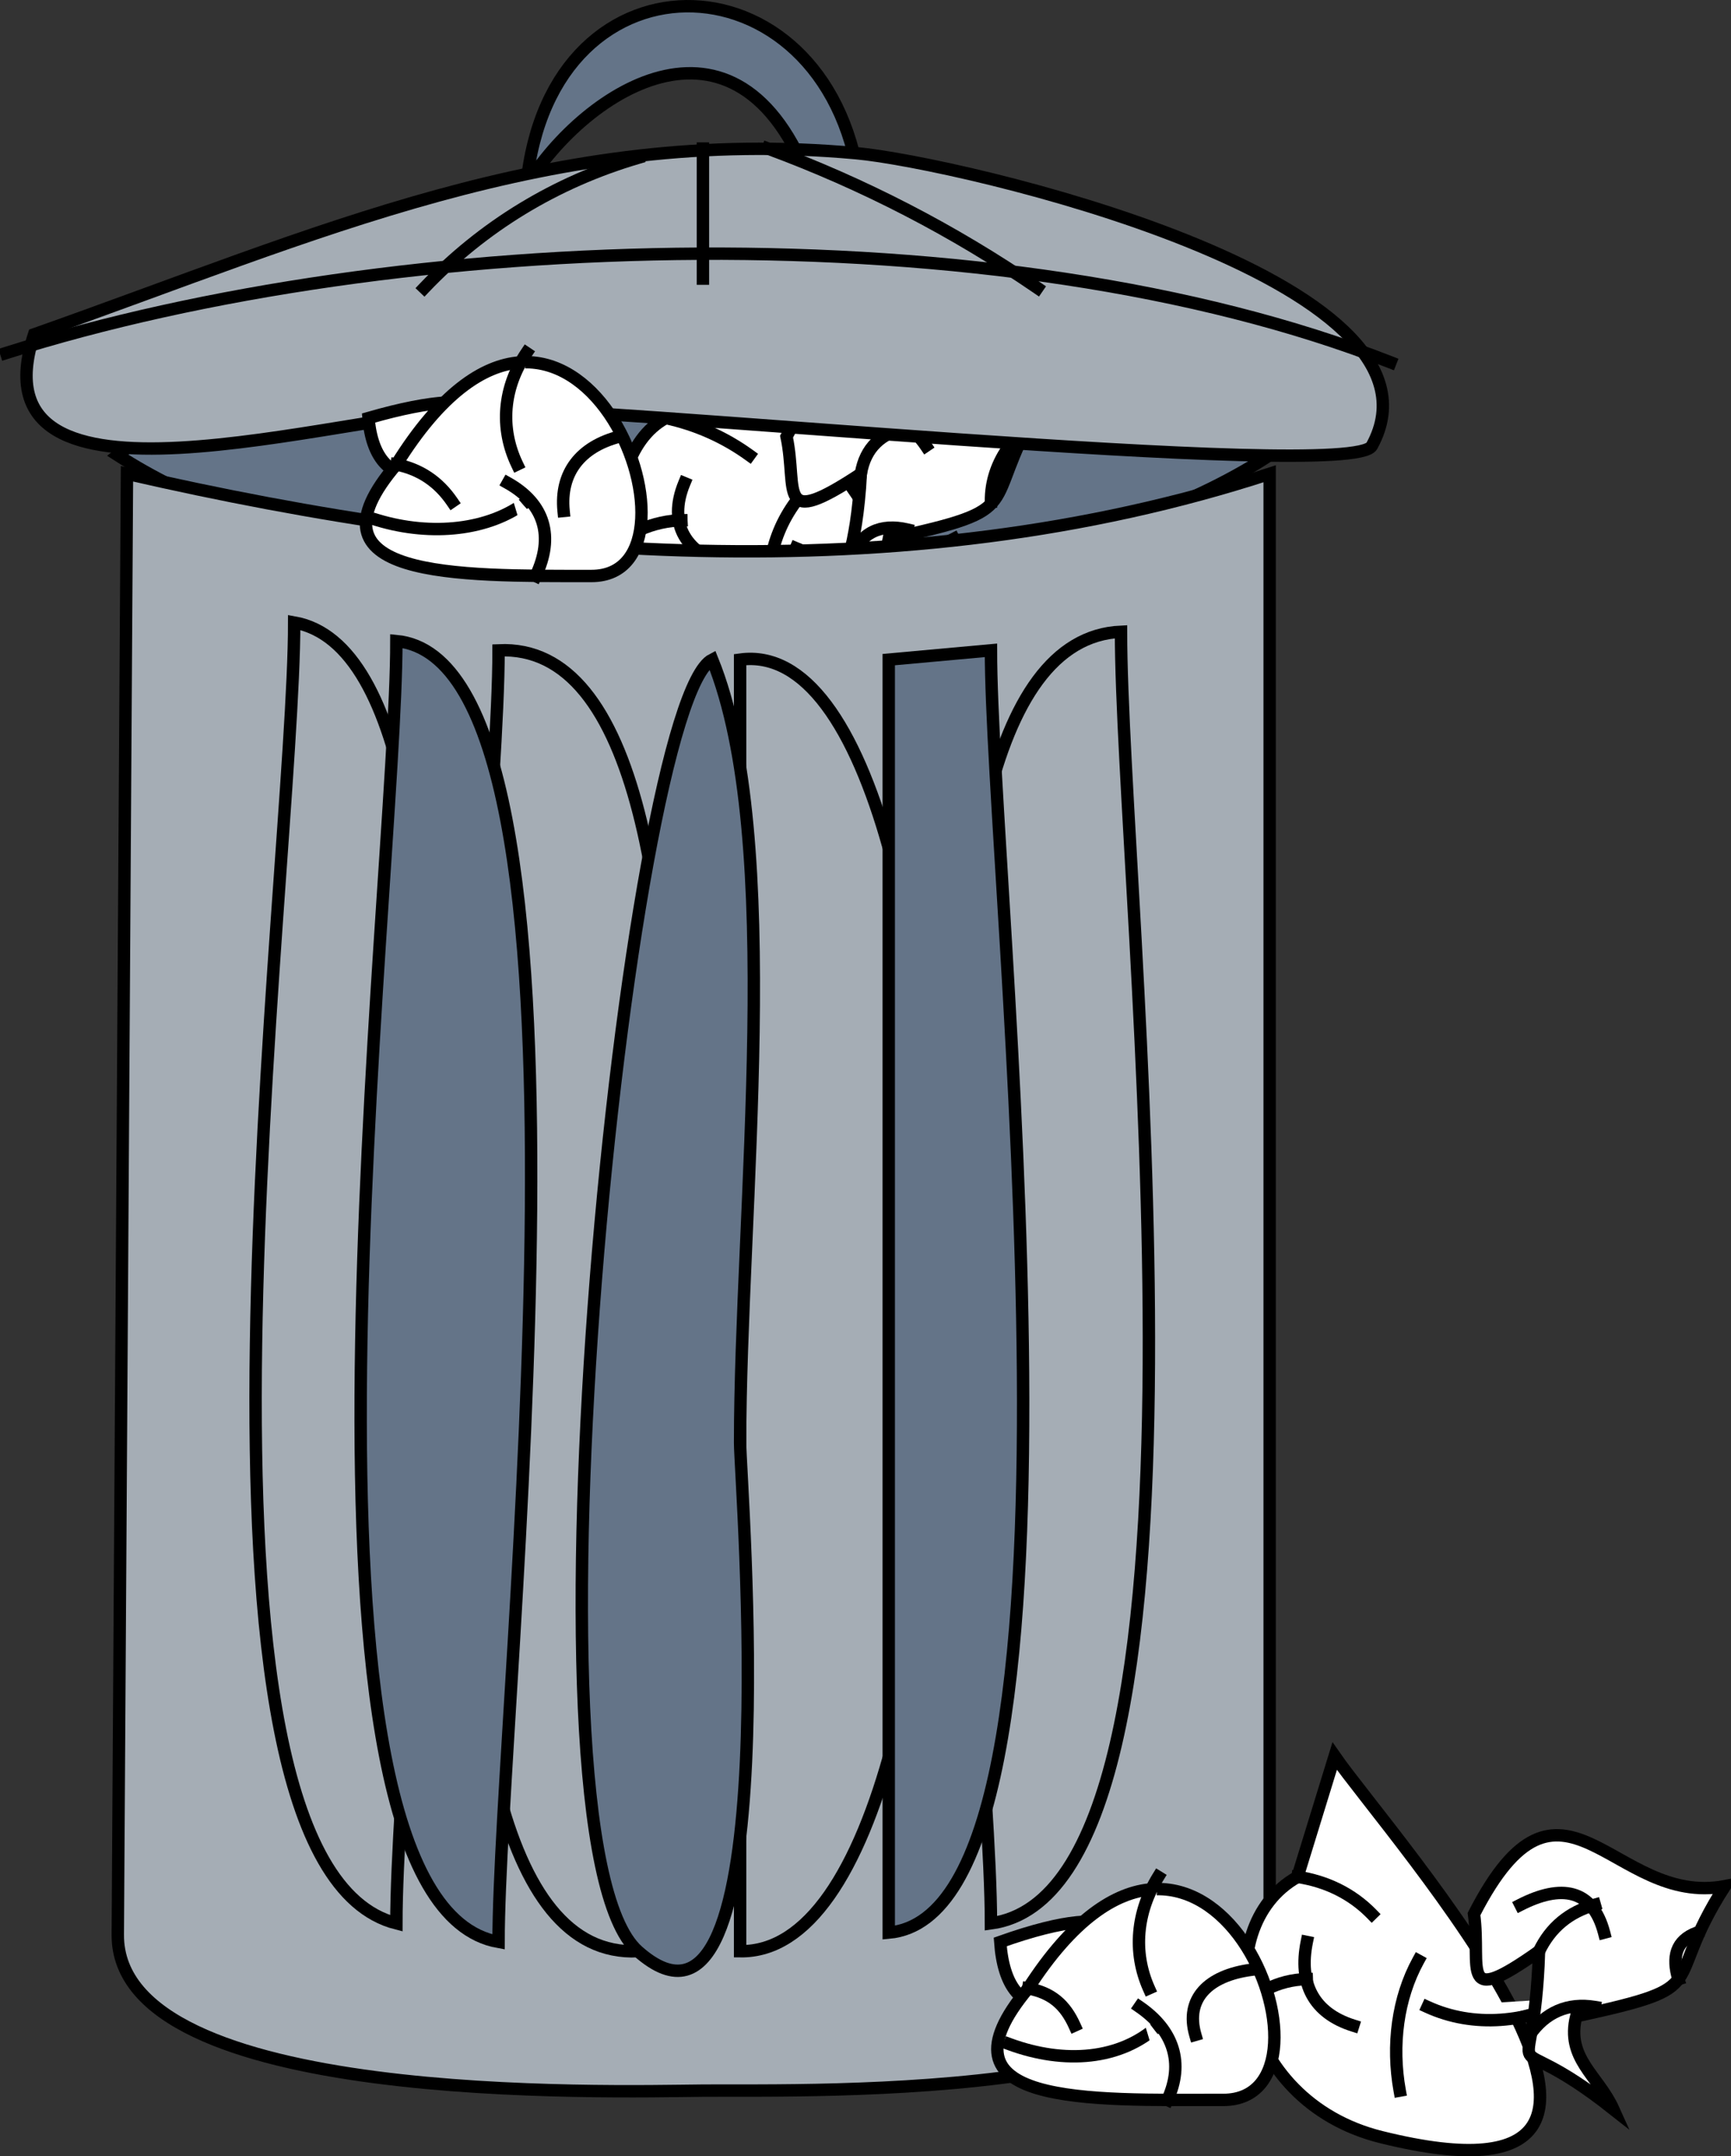 <svg xmlns="http://www.w3.org/2000/svg" xmlns:xlink="http://www.w3.org/1999/xlink" version="1.1" id="Layer_1" x="0px" y="0px" enable-background="new 0 0 822.05 841.89" xml:space="preserve" viewBox="339.13 334.65 139.75 174.04">
<rect x="339.13" y="334.65" width="139.75" height="174.04" fill="#333333" stroke="none"/>
<path fill-rule="evenodd" clip-rule="evenodd" fill="#647488" stroke="#000000" stroke-linecap="square" stroke-miterlimit="10" d="  M441.633,371.39c-22.012,14.374-70.604,14.435-93.002,0C366.823,356.708,424.32,355.827,441.633,371.39z"/>
<path fill-rule="evenodd" clip-rule="evenodd" fill="#FFFFFF" stroke="#000000" stroke-linecap="square" stroke-miterlimit="10" d="  M392.881,368.39c1-3.25,2-6.5,3-9.75c4.69,6.521,34.259,37.186,3.75,30.75C387.857,386.906,386.643,371.758,392.881,368.39z"/>
<path fill-rule="evenodd" clip-rule="evenodd" fill="#FFFFFF" d="M399.631,371.39c-2.335-1.121-4.117-2.428-6.75-3  C395.131,369.39,397.381,370.39,399.631,371.39z"/>
<path fill="none" stroke="#000000" stroke-linecap="square" stroke-miterlimit="10" d="M399.631,371.39  c-2.023-1.462-4.294-2.467-6.75-3"/>
<path fill-rule="evenodd" clip-rule="evenodd" fill="#FFFFFF" d="M387.631,379.64c2.708-1.428,3.566-2.991,6.75-3  C392.131,377.64,389.881,378.64,387.631,379.64z"/>
<path fill="none" stroke="#000000" stroke-linecap="square" stroke-miterlimit="10" d="M387.631,379.64  c1.862-1.903,4.196-2.993,6.75-3"/>
<path fill-rule="evenodd" clip-rule="evenodd" fill="#FFFFFF" d="M394.381,373.64c0.844,2.807-1.167,5.435,3.75,6.75  C396.881,378.14,395.631,375.89,394.381,373.64z"/>
<path fill="none" stroke="#000000" stroke-linecap="square" stroke-miterlimit="10" d="M394.381,373.64  c-1.381,3.329,0.123,5.78,3.75,6.75"/>
<path fill-rule="evenodd" clip-rule="evenodd" fill="#FFFFFF" d="M416.133,378.14c-5.146,0.792-7.816,2.856-12.752,0.75  C407.631,378.64,411.882,378.39,416.133,378.14z"/>
<path fill="none" stroke="#000000" stroke-linecap="square" stroke-miterlimit="10" d="M416.133,378.14  c-4.175,2.125-8.706,2.477-12.752,0.75"/>
<path fill-rule="evenodd" clip-rule="evenodd" fill="#FFFFFF" d="M401.881,385.64c0.191-4.248-1.29-6.719,1.5-10.5  C402.881,378.64,402.381,382.14,401.881,385.64z"/>
<path fill="none" stroke="#000000" stroke-linecap="square" stroke-miterlimit="10" d="M401.881,385.64  c-1.243-3.697-0.748-7.453,1.5-10.5"/>
<path fill-rule="evenodd" clip-rule="evenodd" fill="#FFFFFF" stroke="#000000" stroke-linecap="square" stroke-miterlimit="10" d="  M402.631,369.89c7.151-13.875,11.622-0.822,20.252-2.25c-4.708,8.075-0.512,8.025-12.002,10.5c-0.873,4.109,1.923,4.161,3.75,6.75  c-10.776-6.812-6.734,0.992-6-12C401.708,377.452,403.562,374.304,402.631,369.89z"/>
<path fill-rule="evenodd" clip-rule="evenodd" fill="#FFFFFF" d="M408.631,372.89C411.851,368.957,412.677,367.947,408.631,372.89  L408.631,372.89z"/>
<path fill="none" stroke="#000000" stroke-linecap="square" stroke-miterlimit="10" d="M408.631,372.89  c0.351-2.112,1.652-3.303,3.75-3.75"/>
<path fill="none" stroke="#000000" stroke-linecap="square" stroke-miterlimit="10" d="M412.381,377.39  c-2.157-0.505-3.767,0.242-4.5,2.25"/>
<path fill="none" stroke="#000000" stroke-linecap="square" stroke-miterlimit="10" d="M420.633,370.64  c-0.991,1.336-1.521,2.879-1.5,4.5"/>
<path fill="none" stroke="#000000" stroke-linecap="square" stroke-miterlimit="10" d="M406.381,369.14  c2.807-1.598,5.697-1.174,7.5,1.5"/>
<path fill-rule="evenodd" clip-rule="evenodd" fill="#A5ADB5" stroke="#000000" stroke-linecap="square" stroke-miterlimit="10" d="  M349.381,372.89c-0.247,39.304-0.494,78.607-0.742,117.911c-0.087,13.839,39.829,12.653,47.242,12.589  c8.76-0.076,45.752,1.049,45.752-13.437c0-39.021,0-78.042,0-117.063C411.949,382.575,379.334,379.779,349.381,372.89z"/>
<path fill-rule="evenodd" clip-rule="evenodd" fill="#A5ADB5" stroke="#000000" stroke-linecap="square" stroke-miterlimit="10" d="  M379.381,387.14c0,20.68-11.375,106.062,11.25,105C390.631,471.46,402.006,386.079,379.381,387.14z"/>
<path fill-rule="evenodd" clip-rule="evenodd" fill="#A5ADB5" stroke="#000000" stroke-linecap="square" stroke-miterlimit="10" d="  M362.881,384.89c0,20.203-10.971,100.099,8.25,105C371.131,470.172,381.516,388.172,362.881,384.89z"/>
<path fill-rule="evenodd" clip-rule="evenodd" fill="#647488" stroke="#000000" stroke-linecap="square" stroke-miterlimit="10" d="  M371.131,386.39c0,19.718-10.385,101.718,8.25,105C379.381,472.065,389.118,388.078,371.131,386.39z"/>
<path fill-rule="evenodd" clip-rule="evenodd" fill="#647488" stroke="#000000" stroke-linecap="square" stroke-miterlimit="10" d="  M381.631,349.64c1.92-19.956,25.005-18.914,27,0.75c-1.25,0-2.5,0-3.75,0C399.149,333.464,386.336,341.94,381.631,349.64z"/>
<path fill-rule="evenodd" clip-rule="evenodd" fill="#A5ADB5" stroke="#000000" stroke-linecap="square" stroke-miterlimit="10" d="  M341.881,361.64c23.025-8.126,41.778-16.861,66.375-14.625c8.163,0.742,49.02,10.173,41.627,23.625  c-1.62,2.948-63.286-3.338-72.002-3C366.453,368.083,336.645,377.59,341.881,361.64z"/>
<path fill="none" stroke="#000000" stroke-linecap="square" stroke-miterlimit="10" d="M339.631,363.14  c31.647-10.03,80.316-11.588,111.752,0.75"/>
<path fill="none" stroke="#000000" stroke-linecap="square" stroke-miterlimit="10" d="M373.381,357.89  c4.735-4.979,10.62-8.549,17.25-10.5"/>
<path fill="none" stroke="#000000" stroke-linecap="square" stroke-miterlimit="10" d="M422.883,357.89  c-6.752-4.632-14.043-8.399-21.752-11.25"/>
<line fill="none" stroke="#000000" stroke-linecap="square" stroke-miterlimit="10" x1="395.881" y1="357.14" x2="395.881" y2="346.64"/>
<path fill-rule="evenodd" clip-rule="evenodd" fill="#A5ADB5" stroke="#000000" stroke-linecap="square" stroke-miterlimit="10" d="  M398.881,387.89c0,34.75,0,69.5,0,104.25C420.916,492.474,419.944,385.008,398.881,387.89z"/>
<path fill-rule="evenodd" clip-rule="evenodd" fill="#A5ADB5" stroke="#000000" stroke-linecap="square" stroke-miterlimit="10" d="  M419.133,489.89c19.996-2.697,10.5-82.948,10.5-104.25C407.819,386.594,419.133,469.449,419.133,489.89z"/>
<path fill-rule="evenodd" clip-rule="evenodd" fill="#647488" stroke="#000000" stroke-linecap="square" stroke-miterlimit="10" d="  M410.881,387.89c0,34.25,0,68.5,0,102.75c17.909-1.563,8.252-84.401,8.252-103.5C416.382,387.39,413.632,387.64,410.881,387.89z"/>
<path fill-rule="evenodd" clip-rule="evenodd" fill="#647488" stroke="#000000" stroke-linecap="square" stroke-miterlimit="10" d="  M396.631,387.89c-6.765,3.489-16.289,95.133-6,104.25c12.261,10.864,8.25-37.856,8.25-41.031  C398.881,432.444,402.512,402.412,396.631,387.89z"/>
<path fill-rule="evenodd" clip-rule="evenodd" fill="#FFFFFF" stroke="#000000" stroke-linecap="square" stroke-miterlimit="10" d="  M368.881,368.39C390.492,362.158,369.98,381.524,368.881,368.39L368.881,368.39z"/>
<path fill-rule="evenodd" clip-rule="evenodd" fill="#FFFFFF" stroke="#000000" stroke-linecap="square" stroke-miterlimit="10" d="  M371.131,372.14c14.214-22.858,26.393,9,15.75,9C375.912,381.14,363.252,381.344,371.131,372.14z"/>
<path fill-rule="evenodd" clip-rule="evenodd" fill="#FFFFFF" d="M371.131,372.14C376.09,375.118,376.432,375.323,371.131,372.14  L371.131,372.14z"/>
<path fill="none" stroke="#000000" stroke-linecap="square" stroke-miterlimit="10" d="M371.131,372.14  c1.915,0.379,3.402,1.396,4.5,3"/>
<path fill-rule="evenodd" clip-rule="evenodd" fill="#FFFFFF" d="M369.631,376.64c4.972-0.103,8.324,1.346,12-1.5  C377.631,375.64,373.631,376.14,369.631,376.64z"/>
<path fill="none" stroke="#000000" stroke-linecap="square" stroke-miterlimit="10" d="M369.631,376.64  c4.367,1.31,9.013,0.813,12-1.5"/>
<path fill-rule="evenodd" clip-rule="evenodd" fill="#FFFFFF" d="M380.131,373.64c1.52,2.981,4.34,3.105,2.25,7.5  C381.631,378.64,380.881,376.14,380.131,373.64z"/>
<path fill="none" stroke="#000000" stroke-linecap="square" stroke-miterlimit="10" d="M380.131,373.64  c2.967,1.667,3.766,4.313,2.25,7.5"/>
<path fill-rule="evenodd" clip-rule="evenodd" fill="#FFFFFF" d="M389.131,369.89c-2.304,2.349-4.892,2.042-4.5,6  C386.131,373.89,387.631,371.89,389.131,369.89z"/>
<path fill="none" stroke="#000000" stroke-linecap="square" stroke-miterlimit="10" d="M389.131,369.89  c-3.143,0.814-4.804,2.931-4.5,6"/>
<path fill-rule="evenodd" clip-rule="evenodd" fill="#FFFFFF" d="M381.631,363.14c-0.613,3.476-2.468,5.413-0.75,9  C381.131,369.14,381.381,366.14,381.631,363.14z"/>
<path fill="none" stroke="#000000" stroke-linecap="square" stroke-miterlimit="10" d="M381.631,363.14  c-1.879,2.792-2.164,6.049-0.75,9"/>
<path fill-rule="evenodd" clip-rule="evenodd" fill="#FFFFFF" stroke="#000000" stroke-linecap="square" stroke-miterlimit="10" d="  M443.883,486.14c1-3.25,2-6.5,3-9.75c4.396,6.345,32.605,37.916,3.75,30.75C438.898,504.226,436.596,490.234,443.883,486.14z"/>
<path fill-rule="evenodd" clip-rule="evenodd" fill="#FFFFFF" d="M449.883,489.14C444.15,485.936,442.959,485.27,449.883,489.14  L449.883,489.14z"/>
<path fill="none" stroke="#000000" stroke-linecap="square" stroke-miterlimit="10" d="M449.883,489.14c-1.6-1.643-3.673-2.655-6-3"/>
<path fill-rule="evenodd" clip-rule="evenodd" fill="#FFFFFF" d="M438.633,497.39C444.537,493.868,445.347,493.384,438.633,497.39  L438.633,497.39z"/>
<path fill="none" stroke="#000000" stroke-linecap="square" stroke-miterlimit="10" d="M438.633,497.39c1.674-1.883,3.656-2.939,6-3  "/>
<path fill-rule="evenodd" clip-rule="evenodd" fill="#FFFFFF" d="M444.633,491.39c1.211,3.287-0.593,5.384,3.75,6.75  C447.133,495.89,445.883,493.64,444.633,491.39z"/>
<path fill="none" stroke="#000000" stroke-linecap="square" stroke-miterlimit="10" d="M444.633,491.39  c-0.682,3.358,0.553,5.744,3.75,6.75"/>
<path fill-rule="evenodd" clip-rule="evenodd" fill="#FFFFFF" d="M466.383,495.89c-4.999,0.807-7.341,2.88-12,0.75  C458.383,496.39,462.383,496.14,466.383,495.89z"/>
<path fill="none" stroke="#000000" stroke-linecap="square" stroke-miterlimit="10" d="M466.383,495.89  c-3.964,2.073-8.311,2.437-12,0.75"/>
<path fill-rule="evenodd" clip-rule="evenodd" fill="#FFFFFF" d="M452.133,503.39c0.28-4.102-0.444-6.959,1.5-10.5  C453.133,496.39,452.633,499.89,452.133,503.39z"/>
<path fill="none" stroke="#000000" stroke-linecap="square" stroke-miterlimit="10" d="M452.133,503.39  c-0.661-3.672-0.163-7.473,1.5-10.5"/>
<path fill-rule="evenodd" clip-rule="evenodd" fill="#FFFFFF" stroke="#000000" stroke-linecap="square" stroke-miterlimit="10" d="  M458.133,489.14c7.087-13.826,11.192-0.539,20.25-2.25c-5.305,8.266-0.517,8.009-12,10.5c-0.854,3.396,1.769,4.767,3,7.5  c-9.585-7.581-6.423,0.028-6-12.75C456.819,496.787,458.732,493.596,458.133,489.14z"/>
<path fill-rule="evenodd" clip-rule="evenodd" fill="#FFFFFF" d="M463.383,492.14C467.7,488.04,468.29,487.479,463.383,492.14  L463.383,492.14z"/>
<path fill="none" stroke="#000000" stroke-linecap="square" stroke-miterlimit="10" d="M463.383,492.14  c0.933-1.94,2.437-3.164,4.5-3.75"/>
<path fill="none" stroke="#000000" stroke-linecap="square" stroke-miterlimit="10" d="M467.883,496.64  c-2.178-0.364-3.991,0.426-5.25,2.25"/>
<path fill="none" stroke="#000000" stroke-linecap="square" stroke-miterlimit="10" d="M476.133,490.64  c-1.711,0.628-2.038,1.98-1.5,3.75"/>
<path fill="none" stroke="#000000" stroke-linecap="square" stroke-miterlimit="10" d="M461.883,488.39  c3.246-1.655,5.812-1.317,6.75,2.25"/>
<path fill-rule="evenodd" clip-rule="evenodd" fill="#FFFFFF" stroke="#000000" stroke-linecap="square" stroke-miterlimit="10" d="  M419.883,491.39C441.323,483.776,420.902,505.994,419.883,491.39L419.883,491.39z"/>
<path fill-rule="evenodd" clip-rule="evenodd" fill="#FFFFFF" stroke="#000000" stroke-linecap="square" stroke-miterlimit="10" d="  M422.133,495.14c14.35-22.302,26.561,9,15.75,9C426.979,504.14,414.159,504.668,422.133,495.14z"/>
<path fill-rule="evenodd" clip-rule="evenodd" fill="#FFFFFF" d="M422.133,495.14C426.172,497.991,426.702,498.366,422.133,495.14  L422.133,495.14z"/>
<path fill="none" stroke="#000000" stroke-linecap="square" stroke-miterlimit="10" d="M422.133,495.14  c1.906,0.353,2.991,1.32,3.75,3"/>
<path fill-rule="evenodd" clip-rule="evenodd" fill="#FFFFFF" d="M420.633,499.64c5.327,0.002,8.137,2.049,12-1.5  C428.633,498.64,424.633,499.14,420.633,499.64z"/>
<path fill="none" stroke="#000000" stroke-linecap="square" stroke-miterlimit="10" d="M420.633,499.64  c4.462,1.642,8.984,1.271,12-1.5"/>
<path fill-rule="evenodd" clip-rule="evenodd" fill="#FFFFFF" d="M431.133,496.64c1.525,3.118,4.079,3.522,2.25,7.5  C432.633,501.64,431.883,499.14,431.133,496.64z"/>
<path fill="none" stroke="#000000" stroke-linecap="square" stroke-miterlimit="10" d="M431.133,496.64  c2.741,1.887,3.62,4.521,2.25,7.5"/>
<path fill-rule="evenodd" clip-rule="evenodd" fill="#FFFFFF" d="M440.133,493.64c-2.511,2.028-5.622,1.346-4.5,5.25  C437.133,497.14,438.633,495.39,440.133,493.64z"/>
<path fill="none" stroke="#000000" stroke-linecap="square" stroke-miterlimit="10" d="M440.133,493.64  c-3.478,0.471-5.334,2.349-4.5,5.25"/>
<path fill-rule="evenodd" clip-rule="evenodd" fill="#FFFFFF" d="M432.633,486.14c-0.611,3.43-2.32,5.48-0.75,9  C432.133,492.14,432.383,489.14,432.633,486.14z"/>
<path fill="none" stroke="#000000" stroke-linecap="square" stroke-miterlimit="10" d="M432.633,486.14  c-1.738,2.818-2.059,6.065-0.75,9"/>
</svg>